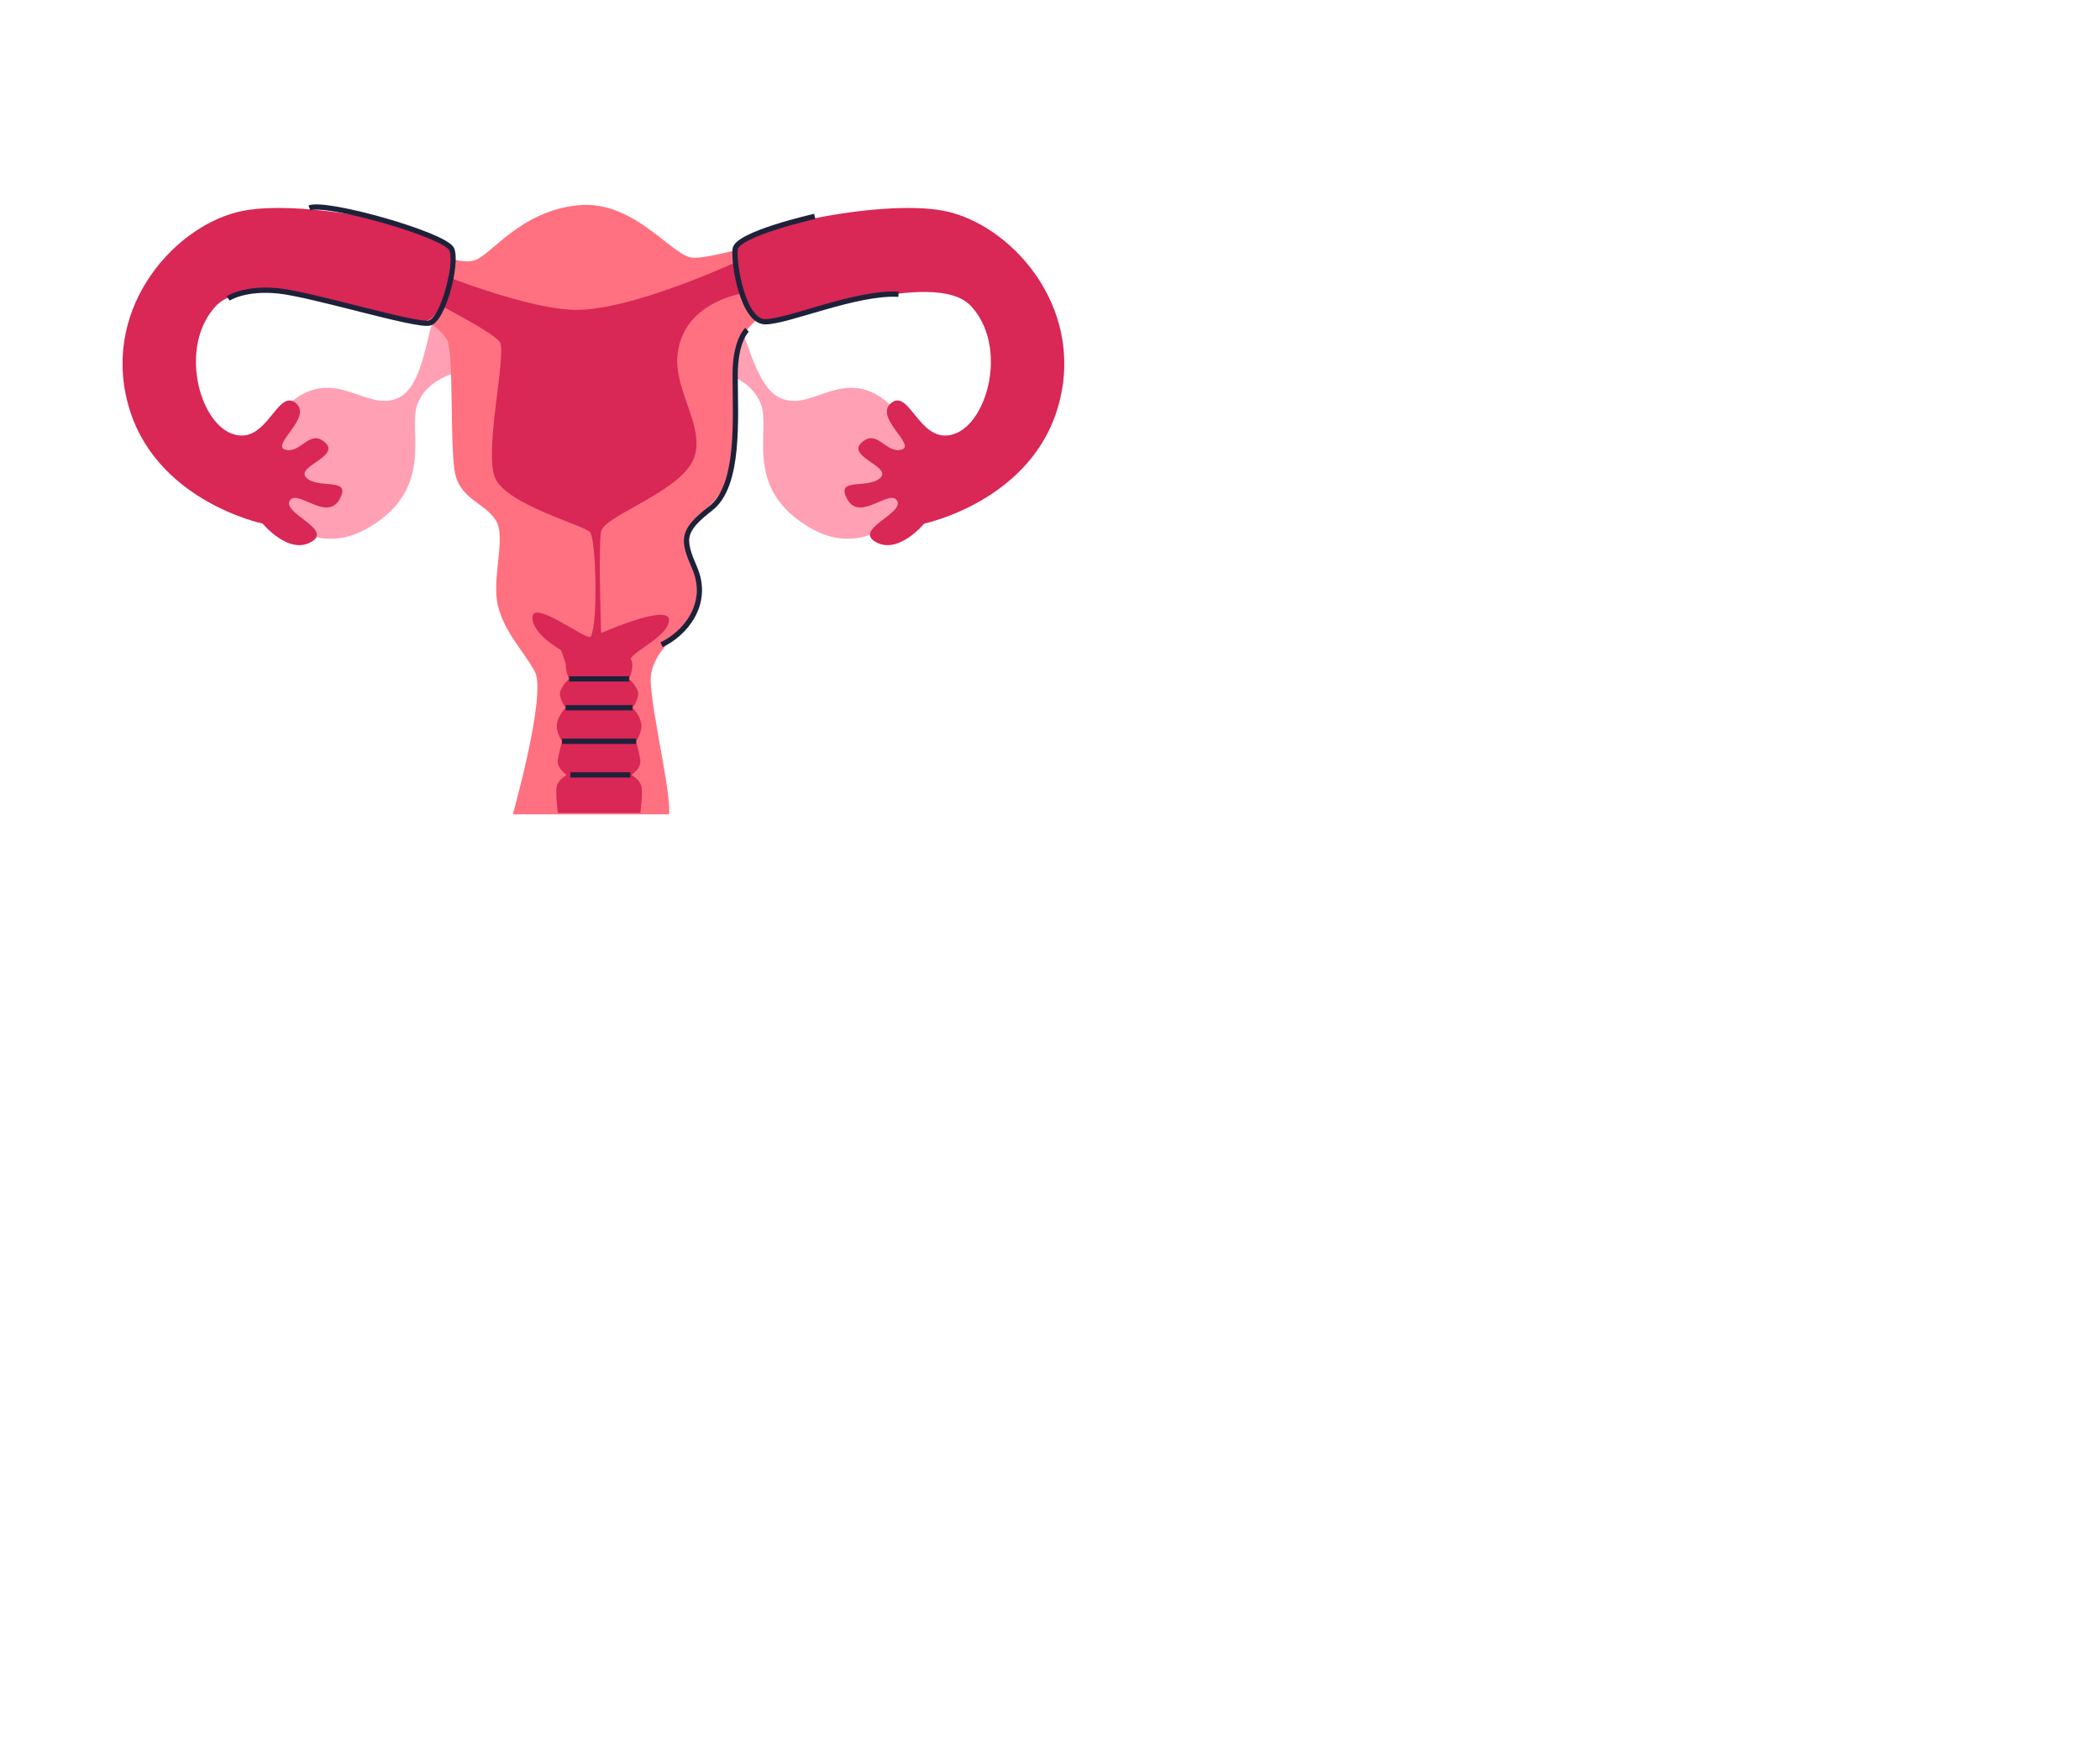 <?xml version="1.0" encoding="utf-8"?>
<!-- Generator: Adobe Illustrator 27.5.0, SVG Export Plug-In . SVG Version: 6.00 Build 0)  -->
<svg version="1.1" xmlns="http://www.w3.org/2000/svg" xmlns:xlink="http://www.w3.org/1999/xlink" x="0px" y="0px"
	 viewBox="0 0 600 500" style="enable-background:new 0 0 600 500;" xml:space="preserve">

<g id="OBJECTS">
	<g>
		<g>
			<g>
				<a class="orgaos" name="ovários" code="1"><path style="fill:#FFA0B4;" d="M74.964,129.409c0,0,3-13.665,13.332-17.664c10.332-3.999,17.997,5.999,25.996,1.667
					c7.999-4.333,7.771-24.877,11.438-23.877c3.666,1,6.893,15.211,5.893,16.211c-1,1-9.332,2-12.332,9.665
					c-3,7.666,5.333,23.997-13.998,35.328c-19.331,11.332-32.662-11.332-32.662-11.332L74.964,129.409z"/></a>
				<a class="orgaos" name="ovários" code="1"><path style="fill:#FFA0B4;" d="M261.702,129.409c0,0-3-13.665-13.332-17.664c-10.332-3.999-17.997,5.999-25.996,1.667
					c-7.999-4.333-10.104-24.877-13.77-23.877c-3.666,1-4.56,15.211-3.561,16.211c1,1,9.332,2,12.332,9.665
					c3,7.666-5.333,23.997,13.998,35.328c19.331,11.332,32.662-11.332,32.662-11.332L261.702,129.409z"/></a>
				<a class="orgaos" name="miométrio" code="5"><path style="fill:#FF7180;" d="M120.37,70.498c0,0,10.459,5.578,15.34,3.835c4.881-1.743,12.9-13.946,29.286-15.689
					c16.386-1.743,27.194,14.992,33.121,14.992c5.927,0,14.643-3.486,16.386-2.44c1.743,1.046,11.157,14.295,11.157,14.295
					s-14.294,5.578-15.689,16.386c-1.395,10.808,1.743,28.938-3.138,37.305c-4.881,8.367-10.459,8.019-10.111,13.946
					c0.349,5.927,3.486,11.157,2.092,18.827c-1.395,7.67-13.249,13.249-12.9,22.662c0.349,9.413,5.927,32.076,5.23,38.003h-44.627
					c0,0,9.762-34.516,6.276-40.792c-3.486-6.276-8.367-10.808-10.459-18.478c-2.092-7.67,2.44-19.873-0.697-24.754
					c-3.138-4.881-9.762-5.927-11.505-12.9c-1.743-6.973-0.349-35.213-2.441-38.7c-2.092-3.487-10.459-9.065-10.459-9.065
					L120.37,70.498z"/></a>
				<a class="orgaos" name="tubas" code="2"><path style="fill:#D92756;" d="M36.473,115.059c-7.309-28.02,14.213-51.166,32.893-54.821c18.68-3.655,60.1,5.685,59.694,10.964
					c-0.406,5.279-1.624,20.304-8.528,20.71c-6.903,0.406-48.324-15.837-58.882-4.467c-10.558,11.37-4.873,33.299,4.873,36.547
					c9.746,3.249,12.588-12.995,17.868-8.934c5.279,4.061-7.309,12.182-2.843,13.401c4.467,1.218,6.903-6.091,11.37-2.03
					c4.467,4.061-8.934,6.903-5.279,10.152c3.655,3.249,12.995-0.406,9.34,6.091c-3.655,6.497-12.182-3.249-14.213,0.406
					c-2.03,3.655,12.589,8.122,6.091,11.776c-6.497,3.655-13.807-5.279-13.807-5.279S43.783,143.079,36.473,115.059z"/></a>
				<a class="orgaos" name="tubas" code="2"><path style="fill:#D92756;" d="M302.621,115.059c7.309-28.02-14.213-51.166-32.893-54.821
					c-18.68-3.655-60.1,5.685-59.694,10.964c0.406,5.279,1.624,20.304,8.528,20.71c6.903,0.406,48.324-15.837,58.882-4.467
					c10.558,11.37,4.873,33.299-4.873,36.547c-9.746,3.249-12.589-12.995-17.867-8.934c-5.279,4.061,7.309,12.182,2.842,13.401
					c-4.467,1.218-6.903-6.091-11.37-2.03c-4.467,4.061,8.934,6.903,5.279,10.152c-3.655,3.249-12.994-0.406-9.34,6.091
					c3.655,6.497,12.182-3.249,14.213,0.406c2.03,3.655-12.589,8.122-6.091,11.776c6.497,3.655,13.807-5.279,13.807-5.279
					S295.312,143.079,302.621,115.059z"/></a>
				<a class="orgaos" name="útero" code="3"><path style="fill:#D92756;" d="M117.283,74.857c0,0,29.475,12.821,46.124,13.633c16.649,0.812,49.394-14.75,49.394-14.75
					l4.802,9.261c0,0-21.953,0.686-24.011,18.18c-1.266,10.761,8.967,21.999,4.094,30.932c-4.873,8.934-25.132,15.283-25.944,19.75
					c-0.812,4.467,0,28.988,0,28.988s18.985-8.384,19.391-3.917c0.406,4.467-10.563,9.33-10.969,11.36
					c-0.406,2.03-0.605,3.707-0.605,3.707l-17.068,0.142l-2.164-6.428c0,0-8.578-4.692-8.172-9.565
					c0.406-4.873,15.865,7.247,16.649,5.68c2.187-4.374,1.428-27.742-0.196-29.772c-1.624-2.03-23.906-7.832-27.154-15.547
					c-3.249-7.715,3.402-35.512,1.372-38.761c-2.03-3.249-26.761-15.586-26.761-15.586L117.283,74.857z"/></a>
				<a class="orgaos" name="vagina" code="4"><path style="fill:#D92756;" d="M183.238,224.565c-0.494-1.938-2.823-3.203-2.823-3.203s2.971-1.893,2.518-4.402
					c-0.355-1.968-1.181-5.206-1.181-5.206s1.923-2.79,1.429-5.213c-0.495-2.423-2.473-4.361-2.473-4.361s2.225-2.908,1.483-4.846
					c-0.742-1.938-2.473-3.392-2.473-3.392s1.978-4.119,0.247-6.057c-1.232-1.38-6.098-1.532-8.799-1.505
					c-2.701-0.027-7.567,0.124-8.799,1.505c-1.731,1.938,0.247,6.057,0.247,6.057s-1.731,1.454-2.473,3.392
					c-0.742,1.938,1.484,4.846,1.484,4.846s-1.978,1.938-2.473,4.361c-0.495,2.423,1.429,5.213,1.429,5.213
					s-0.826,3.238-1.181,5.206c-0.453,2.51,2.519,4.402,2.519,4.402s-2.328,1.264-2.823,3.203c-0.494,1.938,0.304,7.66,0.304,7.66
					h9.934h3.666h9.933C182.934,232.225,183.733,226.503,183.238,224.565z"/></a>
			</g>
			
				<line style="fill:none;stroke:#1D223A;stroke-width:1.5;stroke-miterlimit:10;" x1="162.98" y1="221.362" x2="180.104" y2="221.362"/>
			
				<line style="fill:none;stroke:#1D223A;stroke-width:1.5;stroke-miterlimit:10;" x1="160.583" y1="211.754" x2="181.753" y2="211.754"/>
			
				<line style="fill:none;stroke:#1D223A;stroke-width:1.5;stroke-miterlimit:10;" x1="161.627" y1="202.18" x2="180.709" y2="202.18"/>
			
				<line style="fill:none;stroke:#1D223A;stroke-width:1.5;stroke-miterlimit:10;" x1="162.616" y1="193.942" x2="179.72" y2="193.942"/>
		</g>
		<path style="fill:none;stroke:#1D223A;stroke-width:1.5;stroke-miterlimit:10;" d="M65.186,85.267c0,0,4.595-3.144,14.269-2.177
			c9.674,0.967,39.42,10.157,43.289,9.19c3.869-0.967,8.038-17.005,6.316-21.078c-1.721-4.073-35.821-13.747-40.657-11.812"/>
		<path style="fill:none;stroke:#1D223A;stroke-width:1.5;stroke-miterlimit:10;" d="M232.78,61.809c0,0-22.274,5.002-22.745,9.393
			c-0.471,4.391,2.291,20.584,8.528,20.71c6.237,0.126,26.068-8.58,38.16-7.854"/>
		<path style="fill:none;stroke:#1D223A;stroke-width:1.5;stroke-miterlimit:10;" d="M213.433,94.215c0,0-3.386,2.997-3.386,12.817
			c0,12.334,1.451,31.681-7.013,38.21c-8.464,6.53-8.017,9.004-4.595,16.929c4.595,10.641-3.144,19.105-9.432,22.007"/>
	</g>
</g>
</svg>
